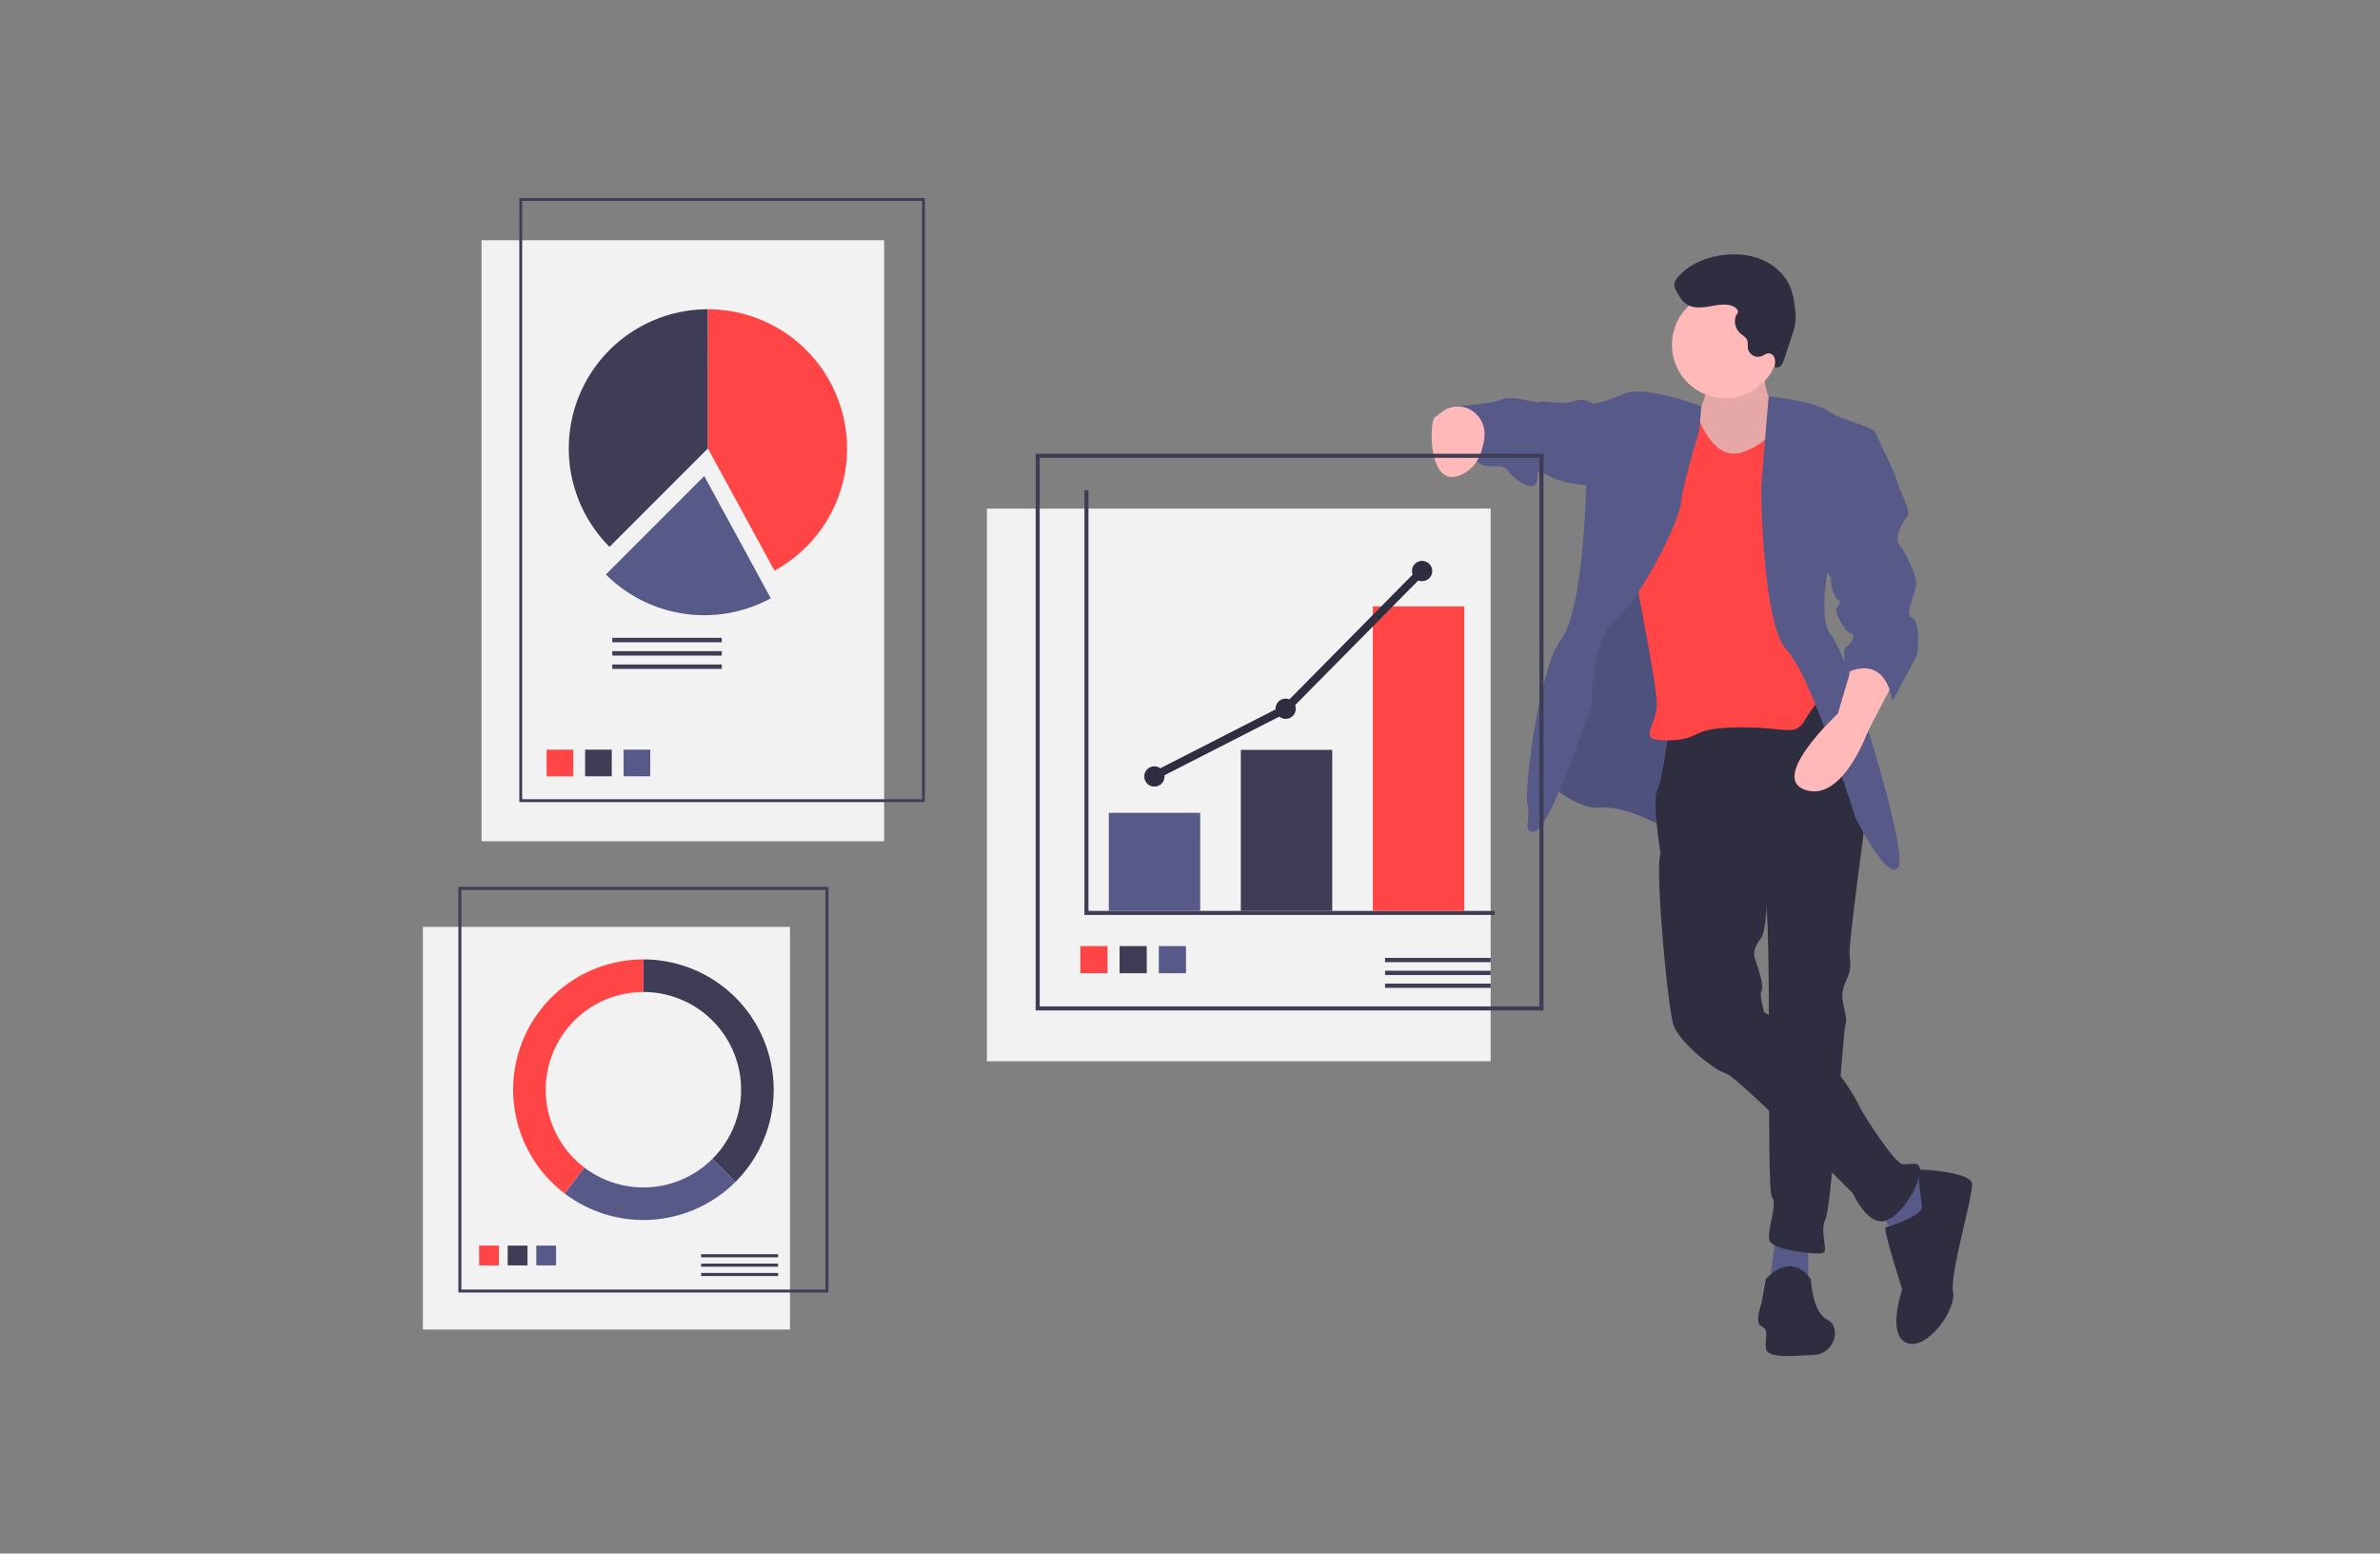 <?xml version="1.0" encoding="UTF-8" standalone="no"?>
<svg
   xmlns:dc="http://purl.org/dc/elements/1.1/"
   xmlns:cc="http://creativecommons.org/ns#"
   xmlns:rdf="http://www.w3.org/1999/02/22-rdf-syntax-ns#"
   xmlns:svg="http://www.w3.org/2000/svg"
   xmlns="http://www.w3.org/2000/svg"
   xmlns:xlink="http://www.w3.org/1999/xlink"
   xmlns:sodipodi="http://sodipodi.sourceforge.net/DTD/sodipodi-0.dtd"
   xmlns:inkscape="http://www.inkscape.org/namespaces/inkscape"
   width="932.627"
   height="608.636"
   data-name="Layer 1"
   version="1.1"
   viewBox="0 0 932.627 608.636"
   id="svg157"
   sodipodi:docname="Dr.svg"
   inkscape:version="0.92.5 (2060ec1f9f, 2020-04-08)">
  <rect x="0" y="0" width="932.627" height="608.636" fill="#808080" stroke="none"/>
  <sodipodi:namedview
     pagecolor="#ffffff"
     bordercolor="#666666"
     borderopacity="1"
     objecttolerance="10"
     gridtolerance="10"
     guidetolerance="10"
     inkscape:pageopacity="0"
     inkscape:pageshadow="2"
     inkscape:window-width="1366"
     inkscape:window-height="705"
     id="namedview159"
     showgrid="false"
     inkscape:zoom="0.26004603"
     inkscape:cx="503.08393"
     inkscape:cy="247.50491"
     inkscape:window-x="-8"
     inkscape:window-y="399"
     inkscape:window-maximized="1"
     inkscape:current-layer="svg157" />
  <defs
     id="defs15">
    <linearGradient
       id="deacd444-d5db-4c24-9492-02e57292be3c"
       x1="675.05"
       x2="675.05"
       y1="606.02"
       y2="240.27"
       gradientUnits="userSpaceOnUse">
      <stop
         stop-color="gray"
         stop-opacity=".25"
         offset="0"
         id="stop4" />
      <stop
         stop-color="gray"
         stop-opacity=".12"
         offset=".54"
         id="stop6" />
      <stop
         stop-color="gray"
         stop-opacity=".1"
         offset="1"
         id="stop8" />
    </linearGradient>
    <linearGradient
       id="a1de9c2c-a914-4f57-a703-6b671b828453"
       x1="473.94"
       x2="473.94"
       y1="635.65"
       y2="301.65"
       gradientTransform="translate(-82,-130)"
       xlink:href="#deacd444-d5db-4c24-9492-02e57292be3c" />
    <linearGradient
       id="33ead0d0-8f65-4117-bca2-44ecb419ecb0"
       x1="363.44"
       x2="363.44"
       y1="662.65"
       y2="401.65"
       gradientTransform="translate(-82,-130)"
       xlink:href="#deacd444-d5db-4c24-9492-02e57292be3c" />
    <linearGradient
       id="9a5964b5-9011-4675-8f60-8033350848c0"
       x1="849.68"
       x2="849.68"
       y1="703.66"
       y2="385.5"
       gradientTransform="translate(-82,-130)"
       xlink:href="#deacd444-d5db-4c24-9492-02e57292be3c" />
    <linearGradient
       id="linearGradient949"
       x1="675.05"
       x2="675.05"
       y1="606.02"
       y2="240.27"
       gradientTransform="translate(-82,-130)"
       gradientUnits="userSpaceOnUse"
       xlink:href="#deacd444-d5db-4c24-9492-02e57292be3c" />
    <clipPath
       id="a-4-8-9-3-1">
      <rect
         y="0"
         x="0"
         width="91"
         height="100.34"
         id="rect4" />
    </clipPath>
  </defs>
  <title
     id="title17">web_devices</title>
  <g
     transform="matrix(1.179,0,0,1.179,89.841,-250.181)"
     style="fill:#ffb8b8"
     id="g18" />
  <g
     id="g989"
     transform="translate(-63.994,-10.42)">
    <g
       id="g32"
       transform="matrix(0,-0.58,-0.58,0,426.408,340.02)">
      <rect
         id="rect8"
         height="272"
         width="406"
         y="27.5"
         x="0"
         style="fill:#f2f2f2;stroke-width:0.965" />
      <rect
         id="rect10"
         stroke-miterlimit="10"
         height="272.07"
         width="406.07"
         y="0.965"
         x="27.465"
         style="fill:none;stroke:#3f3d56;stroke-width:1.93;stroke-miterlimit:10" />
      <path
         id="path12"
         d="m 198.9,213.04 a 94,94 0 0 0 160.47,-66.468 h -94 z"
         inkscape:connector-curvature="0"
         style="fill:#3f3d56" />
      <path
         id="path14"
         d="M 359.37,146.57 A 94.011,94.011 0 0 0 182.81,101.602 l 82.564,44.968 z"
         inkscape:connector-curvature="0"
         style="fill:#ff4545" />
      <path
         id="path16"
         d="m 180.25,215.52 66.468,-66.468 -82.564,-44.968 a 94.049,94.049 0 0 0 16.096,111.44 z"
         inkscape:connector-curvature="0"
         style="fill:#575a89" />
      <rect
         id="rect18"
         height="18"
         width="18"
         y="-61.894"
         x="-255.53"
         transform="matrix(0,-1,-1,0,0,0)"
         style="fill:#ff4545" />
      <rect
         id="rect20"
         height="18"
         width="18"
         y="-61.894"
         x="-229.53"
         transform="matrix(0,-1,-1,0,0,0)"
         style="fill:#3f3d56" />
      <rect
         id="rect22"
         height="18"
         width="18"
         y="-61.894"
         x="-203.53"
         transform="matrix(0,-1,-1,0,0,0)"
         style="fill:#575a89" />
      <g
         id="g30"
         style="fill:#3f3d56">
        <rect
           id="rect24"
           height="3"
           width="74"
           y="-137.44"
           x="137.19"
           transform="rotate(90)" />
        <rect
           id="rect26"
           height="3"
           width="74"
           y="-128.44"
           x="137.19"
           transform="rotate(90)" />
        <rect
           id="rect28"
           height="3"
           width="74"
           y="-119.44"
           x="137.19"
           transform="rotate(90)" />
      </g>
    </g>
    <g
       id="g58"
       transform="matrix(0.58,0,0,0.58,150.241,137.771)">
      <rect
         id="rect34"
         height="272"
         width="248"
         y="406.5"
         x="137"
         style="fill:#f2f2f2" />
      <rect
         id="rect36"
         stroke-miterlimit="10"
         height="272"
         width="248"
         y="380.5"
         x="162"
         style="fill:none;stroke:#3f3d56;stroke-width:2;stroke-miterlimit:10" />
      <rect
         id="rect38"
         height="13.371"
         width="13.371"
         y="621.81"
         x="175"
         style="fill:#ff4545" />
      <rect
         id="rect40"
         height="13.371"
         width="13.371"
         y="621.81"
         x="194.31"
         style="fill:#3f3d56" />
      <rect
         id="rect42"
         height="13.371"
         width="13.371"
         y="621.81"
         x="213.63"
         style="fill:#575a89" />
      <g
         id="g52"
         style="fill:#3f3d56">
        <rect
           id="rect44"
           height="2.108"
           width="52"
           y="627.62"
           x="325" />
        <rect
           id="rect46"
           height="2.108"
           width="52"
           y="633.95"
           x="325" />
        <rect
           id="rect48"
           height="2.108"
           width="52"
           y="640.27"
           x="325" />
        <path
           id="path50"
           d="m 286,428.5 v 22 a 66,66 0 0 1 46.669,112.67 l 15.556,15.556 A 88,88 0 0 0 286,428.496 Z"
           inkscape:connector-curvature="0" />
      </g>
      <path
         id="path54"
         d="m 348.23,578.73 -15.556,-15.556 a 65.983,65.983 0 0 1 -86.6,5.872 l -13.316,17.521 a 87.998,87.998 0 0 0 115.47,-7.836 z"
         inkscape:connector-curvature="0"
         style="fill:#575a89" />
      <path
         id="path56"
         d="m 220,516.5 a 66,66 0 0 1 66,-66 v -22 a 87.999,87.999 0 0 0 -53.247,158.06 l 13.316,-17.521 A 65.885,65.885 0 0 1 220,516.498 Z"
         inkscape:connector-curvature="0"
         style="fill:#ff4545" />
    </g>
    <path
       id="path60"
       d="m 755.822,148.37 c 0,0 -2.366,17.576 3.718,19.603 6.084,2.028 4.394,17.576 4.394,17.576 l -18.251,13.858 -16.223,1.352 -4.056,-20.955 2.366,-5.408 c 0,0 9.126,-10.816 2.704,-21.969 -6.422,-11.153 25.349,-4.056 25.349,-4.056 z"
       style="fill:#ffb9b9;stroke-width:0.58"
       inkscape:connector-curvature="0" />
    <path
       id="path62"
       d="m 755.822,148.37 c 0,0 -2.366,17.576 3.718,19.603 6.084,2.028 4.394,17.576 4.394,17.576 l -18.251,13.858 -16.223,1.352 -4.056,-20.955 2.366,-5.408 c 0,0 9.126,-10.816 2.704,-21.969 -6.422,-11.153 25.349,-4.056 25.349,-4.056 z"
       style="opacity:0.1;stroke-width:0.58"
       inkscape:connector-curvature="0" />
    <path
       id="path64"
       d="m 738.925,285.259 -21.293,50.022 c 0,0 -16.561,-9.464 -26.363,-8.449 -9.802,1.014 -21.969,-10.816 -21.969,-10.816 l 12.167,-58.808 22.645,-62.53 31.433,19.941 z"
       style="fill:#575a89;stroke-width:0.58"
       inkscape:connector-curvature="0" />
    <path
       id="path66"
       d="m 738.925,285.259 -21.293,50.022 c 0,0 -16.561,-9.464 -26.363,-8.449 -9.802,1.014 -21.969,-10.816 -21.969,-10.816 l 12.167,-58.808 22.645,-62.53 31.433,19.941 z"
       style="opacity:0.1;stroke-width:0.58"
       inkscape:connector-curvature="0" />
    <polygon
       id="polygon68"
       points="938.04,739.04 960.19,743.71 960.19,771.69 933.96,771.69 "
       style="fill:#575a89"
       transform="matrix(0.58,0,0,0.58,215.629,66.618)" />
    <polygon
       id="polygon70"
       points="1005.1,717.48 1028.4,695.33 1047.6,706.99 1033.6,739.04 1019.1,737.3 "
       style="fill:#575a89"
       transform="matrix(0.58,0,0,0.58,215.629,66.618)" />
    <g
       id="g80"
       style="fill:#2f2e41"
       transform="matrix(0.58,0,0,0.58,215.629,66.618)">
      <path
         id="path72"
         d="m 965.43,368.91 34.391,81.023 c 0,0 -12.241,89.766 -11.658,97.344 0.583,7.578 1.166,10.492 -1.749,16.904 -2.914,6.412 -4.08,10.492 -2.332,18.07 1.749,7.578 2.332,10.492 1.166,13.407 -1.166,2.915 -9.326,122.99 -13.407,131.15 -4.081,8.16 2.332,21.567 -1.749,22.733 -4.08,1.166 -34.391,-1.749 -36.14,-8.743 -1.749,-6.995 5.829,-23.899 1.749,-29.145 -4.08,-5.246 0.583,-194.1 -5.246,-206.93 -5.829,-12.83 -69.948,-24.482 -69.948,-24.482 0,0 -5.829,-37.305 -2.332,-43.134 3.497,-5.829 8.161,-42.551 8.161,-42.551 z"
         inkscape:connector-curvature="0" />
      <path
         id="path74"
         d="m 931.62,767.02 c 0,0 16.321,-19.236 30.311,0 0,0 1.166,22.733 11.075,27.396 9.909,4.663 5.246,23.316 -8.743,23.899 -13.99,0.583 -32.059,2.914 -32.642,-4.663 -0.583,-7.578 2.332,-12.241 -2.914,-14.572 -5.246,-2.331 0,-15.738 0,-15.738 z"
         inkscape:connector-curvature="0" />
      <path
         id="path76"
         d="m 933.37,488.4 c 0,0 -0.583,41.969 -4.663,47.798 -4.08,5.829 -6.412,9.326 -4.08,15.738 2.332,6.412 5.829,18.07 4.08,20.401 -1.749,2.331 1.749,14.572 1.749,14.572 0,0 44.883,21.567 65.867,66.45 0,0 21.567,35.557 27.979,36.14 6.412,0.583 13.99,-4.08 10.492,9.326 -3.497,13.407 -16.904,30.894 -26.813,29.145 -9.909,-1.749 -17.487,-18.653 -17.487,-18.653 0,0 -77.525,-78.691 -85.686,-81.023 -8.161,-2.332 -31.476,-20.984 -35.557,-32.642 -4.081,-11.658 -12.824,-109 -8.743,-115.41 4.081,-6.41 19.236,-15.155 19.236,-15.155 z"
         inkscape:connector-curvature="0" />
      <path
         id="path78"
         d="m 1034.2,693 c 0,0 36.14,1.166 36.722,9.909 0.582,8.743 -15.155,60.621 -12.824,72.862 2.332,12.241 -18.07,40.22 -31.476,34.391 -13.407,-5.829 -2.914,-36.14 -2.914,-36.14 0,0 -13.407,-41.386 -11.075,-41.969 2.332,-0.583 25.647,-7.578 24.482,-14.572 -1.165,-6.994 -2.914,-24.482 -2.914,-24.482 z"
         inkscape:connector-curvature="0" />
    </g>
    <circle
       id="circle82"
       r="20.955"
       cy="145.5"
       cx="740.108"
       style="fill:#ffb9b9;stroke-width:0.58" />
    <path
       id="path84"
       d="m 761.232,177.78 c 0,0 -11.491,12.167 -19.941,10.14 -8.45,-2.028 -12.843,-16.561 -12.843,-16.561 l -15.209,-2.704 c 0,0 -10.816,47.994 -10.816,52.726 0,4.732 10.816,55.768 10.816,64.896 0,9.128 -8.788,14.534 4.732,14.196 13.519,-0.338 7.098,-4.732 26.701,-5.07 19.603,-0.338 22.645,4.056 26.701,-3.042 a 56.548,56.548 0 0 1 10.14,-12.505 l -7.098,-25.011 -1.014,-70.642 c 0,0 -8.665,-16.899 -12.613,-15.547 0,0 2.136,7.436 0.446,9.126 z"
       style="fill:#ff4545;stroke-width:0.58"
       inkscape:connector-curvature="0" />
    <path
       id="path86"
       d="m 757.068,165.661 c 0,0 18.02,1.975 23.09,5.693 5.07,3.718 19.265,6.422 18.927,9.126 -0.338,2.704 -16.561,41.234 -16.561,41.234 0,0 -7.436,30.419 -1.014,37.517 6.422,7.098 30.419,84.495 26.363,90.919 -4.056,6.422 -16.899,-19.603 -16.899,-19.603 0,0 -17.238,-55.768 -26.701,-65.232 -9.464,-9.464 -10.14,-60.501 -10.14,-62.866 0,-2.366 2.935,-36.788 2.935,-36.788 z"
       style="fill:#575a89;stroke-width:0.58"
       inkscape:connector-curvature="0" />
    <path
       id="path88"
       d="m 730.709,169.581 c 0,0 -22.204,-8.367 -29.978,-4.987 -7.773,3.38 -12.505,4.056 -12.505,4.056 l -2.704,33.123 c 0,0 -1.014,47.656 -9.802,59.15 -8.788,11.494 -14.534,59.486 -13.182,64.217 1.352,4.732 -2.366,12.844 3.38,10.816 5.746,-2.028 21.631,-48.67 21.631,-48.67 0,0 0,-26.701 9.464,-34.137 9.464,-7.436 25.011,-38.192 25.687,-45.628 0.676,-7.436 7.098,-28.053 7.098,-28.053 z"
       style="fill:#575a89;stroke-width:0.58"
       inkscape:connector-curvature="0" />
    <path
       id="path90"
       d="m 806.836,276.133 c 0,0 -10.14,18.927 -11.491,22.307 -1.352,3.38 -10.816,26.363 -24.335,21.293 -13.52,-5.07 13.182,-29.743 13.182,-29.743 l 6.084,-20.617 c 0,0 15.885,-3.38 16.561,6.76 z"
       style="fill:#ffb9b9;stroke-width:0.58"
       inkscape:connector-curvature="0" />
    <path
       id="path92"
       d="m 691.604,168.653 h -3.38 c 0,0 -3.38,-2.704 -7.436,-1.014 -4.056,1.69 -13.52,-0.676 -13.52,0.338 0,1.014 -10.478,-3.042 -14.871,-1.014 -4.393,2.028 -20.279,2.704 -20.279,2.704 0,0 -6.422,16.223 -2.028,19.265 4.394,3.042 10.816,0.676 13.858,3.042 3.042,2.366 8.787,-0.338 10.816,2.704 2.028,3.042 9.464,8.449 11.154,5.07 1.69,-3.38 -1.69,-6.422 5.408,-2.704 7.098,3.718 18.251,3.718 18.251,3.718 z"
       style="fill:#575a89;stroke-width:0.58"
       inkscape:connector-curvature="0" />
    <path
       id="path94"
       d="m 741.998,130.018 c -2.836,-0.655 -5.779,0.071 -8.651,0.542 -2.872,0.471 -6.037,0.626 -8.467,-0.977 -1.794,-1.183 -2.897,-3.141 -3.933,-5.025 a 5.783,5.783 0 0 1 -0.846,-2.217 c -0.122,-1.393 0.764,-2.664 1.705,-3.698 4.37,-4.804 10.757,-7.433 17.197,-8.269 5.294,-0.687 10.814,-0.227 15.703,1.918 4.889,2.144 9.092,6.071 11.014,11.052 a 31.385,31.385 0 0 1 1.645,7.892 23.575,23.575 0 0 1 0.111,5.977 25.622,25.622 0 0 1 -1.158,4.33 l -3.184,9.614 a 6.334,6.334 0 0 1 -1.252,2.478 2.166,2.166 0 0 1 -2.536,0.556 7.893,7.893 0 0 0 0.114,-3.189 2.691,2.691 0 0 0 -2.123,-2.141 c -1.174,-0.125 -2.176,0.785 -3.289,1.177 a 4.047,4.047 0 0 1 -5.109,-3.041 c -0.176,-1.099 0.119,-2.276 -0.297,-3.308 -0.488,-1.209 -1.783,-1.843 -2.755,-2.712 a 6.341,6.341 0 0 1 -1.74,-6.59 c 0.26,-0.8 0.996,-1.164 0.848,-2.083 -0.193,-1.206 -1.971,-2.049 -2.995,-2.286 z"
       style="fill:#2f2e41;stroke-width:0.58"
       inkscape:connector-curvature="0" />
    <path
       id="path96"
       d="m 635.615,169.645 c 6.163,0.268 10.742,5.857 10.075,11.989 -0.604,5.556 -2.832,12.469 -9.85,15.125 -12.505,4.732 -11.829,-21.969 -9.464,-22.983 1.577,-0.676 4.056,-4.356 9.239,-4.131 z"
       style="fill:#ffb9b9;stroke-width:0.58"
       inkscape:connector-curvature="0" />
    <path
       id="path98"
       d="m 795.367,178.673 3.718,1.806 c 0,0 8.112,16.561 8.449,18.927 0.337,2.366 5.746,11.154 3.718,13.52 -2.028,2.366 -5.07,8.449 -3.042,10.816 2.028,2.366 6.76,11.829 6.76,15.209 0,3.38 -5.07,12.505 -1.69,13.52 3.38,1.014 2.366,14.196 1.69,15.209 -0.676,1.014 -9.464,17.576 -9.464,17.576 0,0 -1.69,-18.927 -18.251,-11.154 0,0 -1.352,-9.464 0,-10.14 1.352,-0.676 4.732,-4.732 2.028,-5.408 -2.704,-0.676 -6.422,-8.787 -5.746,-9.802 0.676,-1.014 2.366,-2.366 0.676,-3.38 -1.69,-1.014 -3.042,-6.76 -2.704,-7.774 0.338,-1.014 -3.718,-5.746 -3.718,-5.746 z"
       style="fill:#575a89;stroke-width:0.58"
       inkscape:connector-curvature="0" />
    <g
       id="g136"
       transform="matrix(0.796,0,0,0.796,47.151,21.425)">
      <rect
         id="rect100"
         height="272"
         width="248"
         y="236.5"
         x="507"
         style="fill:#f2f2f2" />
      <rect
         id="rect102"
         stroke-miterlimit="10"
         height="272"
         width="248"
         y="210.5"
         x="532"
         style="fill:none;stroke:#3f3d56;stroke-width:2;stroke-miterlimit:10" />
      <polyline
         id="polyline104"
         stroke-miterlimit="10"
         points="556 227.5 556 435.5 757 435.5"
         style="fill:none;stroke:#3f3d56;stroke-width:2;stroke-miterlimit:10" />
      <rect
         id="rect106"
         height="48.266"
         width="45"
         y="386.23"
         x="567"
         style="fill:#575a89;stroke-width:0.819" />
      <rect
         id="rect108"
         height="79.246"
         width="45"
         y="355.25"
         x="632"
         style="fill:#3f3d56;stroke-width:0.809" />
      <rect
         id="rect110"
         height="149.87"
         width="45"
         y="284.63"
         x="697"
         style="fill:#ff4545;stroke-width:0.918" />
      <rect
         id="rect112"
         height="13.371"
         width="13.371"
         y="451.81"
         x="553"
         style="fill:#ff4545" />
      <rect
         id="rect114"
         height="13.371"
         width="13.371"
         y="451.81"
         x="572.31"
         style="fill:#3f3d56" />
      <rect
         id="rect116"
         height="13.371"
         width="13.371"
         y="451.81"
         x="591.63"
         style="fill:#575a89" />
      <g
         id="g124"
         style="fill:#3f3d56">
        <rect
           id="rect118"
           height="2.108"
           width="52"
           y="457.62"
           x="703" />
        <rect
           id="rect120"
           height="2.108"
           width="52"
           y="463.95"
           x="703" />
        <rect
           id="rect122"
           height="2.108"
           width="52"
           y="470.27"
           x="703" />
      </g>
      <path
         id="path126"
         d="m 589.56,367.97 64.663,-33.018 67.52,-68.344"
         inkscape:connector-curvature="0"
         style="fill:none;stroke:#2f2e41;stroke-width:4" />
      <g
         id="g134"
         style="fill:#2f2e41;stroke-width:0">
        <circle
           id="circle128"
           style="paint-order:normal"
           r="5"
           cy="368.33"
           cx="589.46" />
        <circle
           id="circle130"
           style="paint-order:normal"
           r="5"
           cy="335"
           cx="654.07" />
        <circle
           id="circle132"
           style="paint-order:normal"
           r="5"
           cy="267.22"
           cx="721.24" />
      </g>
    </g>
  </g>
</svg>
